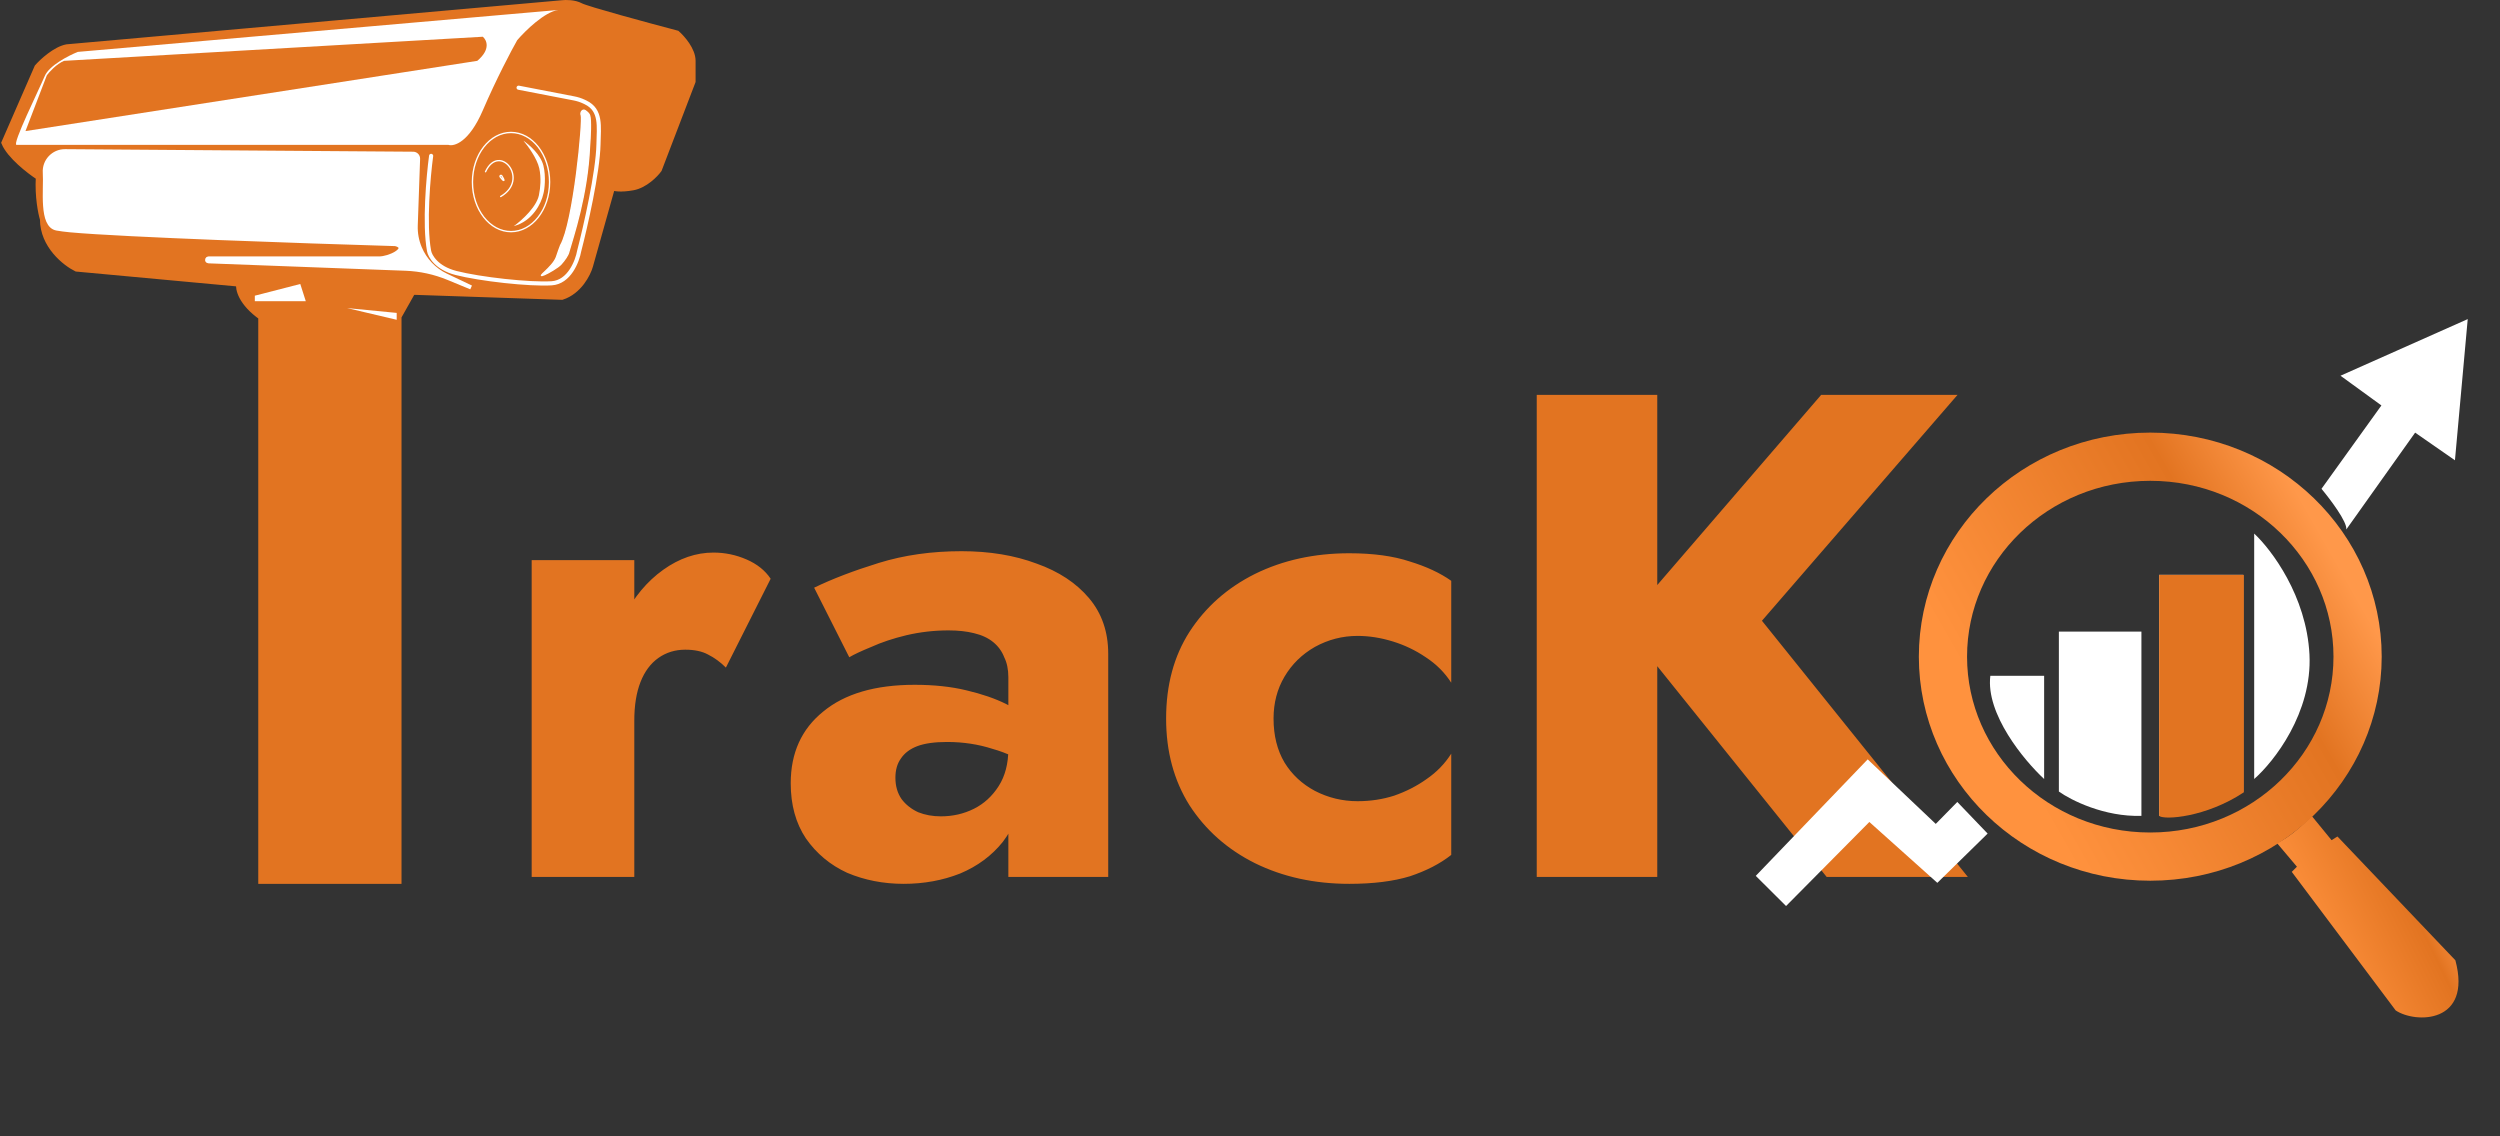 <svg width="1815" height="825" viewBox="0 0 1815 825" fill="none" xmlns="http://www.w3.org/2000/svg">
<rect x="0" y="0" width="1815" height="825" fill="#333333" stroke="none"/>
<path d="M27 48.669L3 103.669C7 113.269 21.333 124.336 28 128.669C27.2 142.669 29.667 154.836 31 159.169C31 178.369 47.333 191.169 55.5 195.169L174.5 206.169L275 211.169L408 215.669C420.4 211.669 426.833 199.002 428.5 193.169L444.5 136.169C445.833 136.836 450.7 137.769 459.5 136.169C468.3 134.569 475.833 126.836 478.5 123.169L503 59.169V44.169C503 36.169 495.333 27.502 491.5 24.169C470 18.502 425.9 6.569 421.5 4.169C417.1 1.769 410.667 1.836 408 2.169L48.5 34.169C40.1 35.769 30.667 44.502 27 48.669Z" fill="#E27421" stroke="#E27421" stroke-width="4"/>
<path d="M325.5 105.169H12C8.5 105.169 28.5 64.669 32.5 55.169C35.7 47.569 49.833 40.336 56.5 37.669C170.383 27.759 389.52 8.675 405.392 7.233C405.597 7.207 405.799 7.185 406 7.169C406.562 7.124 406.338 7.147 405.392 7.233C395.421 8.536 381.379 22.31 375.5 29.169C371.333 36.502 360.5 56.969 350.5 80.169C340.5 103.369 329.667 106.502 325.5 105.169Z" fill="white"/>
<path d="M460.5 406.669V636.669H386V406.669H460.5ZM527 484.669C523 480.669 518.667 477.502 514 475.169C509.667 472.836 504.167 471.669 497.5 471.669C490.167 471.669 483.667 473.669 478 477.669C472.333 481.669 468 487.502 465 495.169C462 502.836 460.5 512.169 460.5 523.169L442.5 496.669C442.5 478.336 446 462.002 453 447.669C460.333 433.336 469.833 422.002 481.5 413.669C493.167 405.336 505.333 401.169 518 401.169C526.333 401.169 534.333 402.836 542 406.169C549.667 409.502 555.5 414.169 559.5 420.169L527 484.669ZM650.066 564.669C650.066 570.669 651.566 575.836 654.566 580.169C657.566 584.169 661.566 587.336 666.566 589.669C671.566 591.669 677.066 592.669 683.066 592.669C691.733 592.669 699.733 590.836 707.066 587.169C714.4 583.502 720.4 578.002 725.066 570.669C729.733 563.336 732.066 554.336 732.066 543.669L740.066 573.669C740.066 588.336 736.066 600.836 728.066 611.169C720.066 621.169 709.733 628.836 697.066 634.169C684.4 639.169 670.733 641.669 656.066 641.669C641.4 641.669 627.733 639.002 615.066 633.669C602.733 628.002 592.733 619.669 585.066 608.669C577.733 597.669 574.066 584.336 574.066 568.669C574.066 546.669 581.9 529.336 597.566 516.669C613.233 503.669 635.4 497.169 664.066 497.169C678.066 497.169 690.566 498.502 701.566 501.169C712.9 503.836 722.566 507.169 730.566 511.169C738.566 515.169 744.566 519.336 748.566 523.669V557.169C740.566 551.169 731.233 546.669 720.566 543.669C710.233 540.336 699.233 538.669 687.566 538.669C678.566 538.669 671.4 539.669 666.066 541.669C660.733 543.669 656.733 546.669 654.066 550.669C651.4 554.336 650.066 559.002 650.066 564.669ZM616.566 477.169L591.066 426.669C604.066 420.336 619.733 414.336 638.066 408.669C656.4 403.002 676.4 400.169 698.066 400.169C718.4 400.169 736.566 403.169 752.566 409.169C768.566 414.836 781.233 423.169 790.566 434.169C799.9 445.169 804.566 458.669 804.566 474.669V636.669H732.066V491.669C732.066 486.002 731.066 481.169 729.066 477.169C727.4 472.836 724.733 469.169 721.066 466.169C717.4 463.169 712.733 461.002 707.066 459.669C701.733 458.336 695.566 457.669 688.566 457.669C678.233 457.669 668.066 458.836 658.066 461.169C648.4 463.502 639.9 466.336 632.566 469.669C625.233 472.669 619.9 475.169 616.566 477.169ZM924.598 521.669C924.598 534.002 927.264 544.669 932.598 553.669C937.931 562.336 945.264 569.169 954.598 574.169C964.264 579.169 974.598 581.669 985.598 581.669C994.931 581.669 1003.76 580.336 1012.1 577.669C1020.76 574.669 1028.6 570.669 1035.6 565.669C1042.93 560.669 1048.93 554.502 1053.6 547.169V620.669C1045.6 627.002 1035.6 632.169 1023.6 636.169C1011.6 639.836 996.931 641.669 979.598 641.669C954.264 641.669 931.431 636.669 911.098 626.669C891.098 616.669 875.264 602.669 863.598 584.669C852.264 566.669 846.598 545.669 846.598 521.669C846.598 497.336 852.264 476.336 863.598 458.669C875.264 440.669 891.098 426.669 911.098 416.669C931.431 406.669 954.264 401.669 979.598 401.669C996.931 401.669 1011.6 403.669 1023.6 407.669C1035.6 411.336 1045.6 416.002 1053.6 421.669V495.669C1048.93 488.336 1042.76 482.169 1035.1 477.169C1027.76 472.169 1019.76 468.336 1011.1 465.669C1002.43 463.002 993.931 461.669 985.598 461.669C974.598 461.669 964.264 464.336 954.598 469.669C945.264 475.002 937.931 482.169 932.598 491.169C927.264 500.169 924.598 510.336 924.598 521.669ZM1115.67 286.669H1203.17V636.669H1115.67V286.669ZM1322.17 286.669H1421.17L1279.17 450.669L1428.67 636.669H1326.17L1178.67 453.169L1322.17 286.669Z" fill="#E27421"/>
<path d="M1484.04 490.647H1444.98C1441.56 518.471 1469.59 552.181 1484.04 565.557V490.647Z" fill="white"/>
<path d="M1494.74 574.654V458.542H1554.67V592.311C1527.7 593.167 1503.48 580.896 1494.74 574.654Z" fill="white"/>
<path d="M1628.51 417.341H1567.51V592.311C1588.06 595.736 1616.74 581.967 1628.51 574.654V417.341Z" fill="white"/>
<path d="M1636.54 565.557V387.377C1649.02 398.97 1674.53 432.751 1676.67 475.129C1678.81 517.507 1650.81 553.072 1636.54 565.557Z" fill="white"/>
<path d="M1667.57 629.231L1653.12 612.109C1662.54 607.828 1673.81 597.127 1678.27 592.311L1692.72 609.969L1697 607.293L1782.61 697.186C1794.92 743.203 1753.72 743.203 1739.27 733.572L1663.83 632.977L1667.57 629.231Z" fill="url(#paint0_linear_26_51)"/>
<path d="M1274.69 635.881L1296.68 657.777L1357.15 596.756L1406.5 640.943L1443.02 605.18L1421 582.214L1405.36 598.152L1355.94 551.291L1274.69 635.881Z" fill="white"/>
<path d="M1753.39 314.089L1703.41 384.395C1704.24 379.045 1691.75 362.488 1685.4 354.878L1728.9 294.35L1699.2 272.775L1791.57 231.669L1782.29 334.17L1753.39 314.089Z" fill="white"/>
<path d="M1561.09 331.571C1644.76 331.571 1711.61 397.093 1711.61 476.735C1711.61 556.376 1644.76 621.898 1561.09 621.898C1477.43 621.898 1410.58 556.377 1410.58 476.735C1410.58 397.093 1477.43 331.571 1561.09 331.571Z" stroke="url(#paint1_linear_26_51)" stroke-width="35"/>
<path d="M1567.51 592.311V417.341H1629.05V575.189C1601.76 593.382 1571.08 595.522 1567.51 592.311Z" fill="#E27421"/>
<path d="M312.999 113.169C310.999 128.002 307.899 162.569 311.499 182.169C312.166 186.002 317 194.569 331 198.169C348.5 202.669 384.5 206.669 400.5 205.669C413.3 204.869 419.166 189.669 420.5 182.169C425 164.836 434.1 125.069 434.5 104.669V104.669C434.753 91.733 436.748 79.907 425.08 74.315C424.729 74.147 424.369 73.975 424.002 73.801C421.694 72.708 419.232 71.924 416.724 71.44L376.5 63.669" stroke="white" stroke-width="3" stroke-linecap="round"/>
<path d="M407 178.169C416.5 161.669 423.5 87.169 422 83.669C421.129 81.636 422.979 79.072 424.816 80.304C426.33 81.319 427.549 82.466 428 83.669C429.2 86.869 428.5 100.002 428 106.169C426.5 141.669 415.833 172.669 413 182.669C412.465 185.345 409.812 188.915 407.316 191.735C405.215 194.107 398.203 198.165 395.283 199.397C387.867 202.528 401.279 194.243 403.983 186.66C405.182 183.297 406.209 179.95 407 178.169Z" fill="white" stroke="white" stroke-linecap="round"/>
<path d="M364.839 130.476L363.16 128.461C362.843 128.081 363.008 127.5 363.479 127.343C363.785 127.241 364.123 127.362 364.294 127.636C366.525 131.223 365.934 131.322 365.202 130.82C365.064 130.725 364.946 130.604 364.839 130.476Z" stroke="white" stroke-linecap="round"/>
<path d="M352.5 124.669C362.5 103.169 385 130.169 363.5 142.669" stroke="white" stroke-linecap="round"/>
<path d="M34 54.669L18.5 95.169L346.5 44.169C356.5 35.769 353.333 29.002 350.5 26.669L46.5 44.169C40.9 46.569 35.833 52.169 34 54.669Z" fill="#E27421"/>
<path d="M394.5 120.169C392.5 112.169 384 104.836 380 102.169C383.167 105.836 389.9 114.969 391.5 122.169C393.1 129.369 392.167 137.169 391.5 140.169C390.7 149.369 378.833 160.002 373 164.169C386.6 160.569 393 147.669 394.5 140.669C395.333 137.836 396.5 128.169 394.5 120.169Z" fill="white"/>
<path d="M371 96.169C386.356 96.169 399 112.165 399 132.169C399 152.174 386.356 168.169 371 168.169C355.644 168.169 343 152.174 343 132.169C343 112.165 355.644 96.169 371 96.169Z" stroke="white"/>
<path d="M51 167.169C47.243 166.824 44.005 166.394 41.224 165.901C29.438 163.81 33.363 137.313 32.558 125.37C31.987 116.895 38.742 109.722 47.236 109.785L300 111.643C301.937 111.658 303.5 113.232 303.5 115.169L301.798 163.679C301.602 169.273 302.619 174.843 304.78 180.006C308.463 188.804 315.261 195.936 323.873 200.037L342 208.669L325.372 201.807C315.535 197.747 305.056 195.464 294.422 195.064L151.331 189.682C151.116 189.673 150.909 189.596 150.74 189.462C149.997 188.867 150.418 187.669 151.369 187.669H275.172C282.807 187.669 295.802 181.089 288.912 177.797C287.285 177.02 286.144 177.144 284.342 177.091C220.923 175.208 89.651 170.719 51 167.169Z" fill="white" stroke="white" stroke-width="3" stroke-linecap="round"/>
<path d="M190.5 229.669C175.7 219.269 173.667 209.336 174.5 205.669L297.5 213.669L288.5 229.669V638.669H190.5V229.669Z" fill="#E27421" stroke="#E27421" stroke-width="6"/>
<path d="M185 218.669V214.669L218 206.169L222 218.669H185Z" fill="white"/>
<path d="M252 223.669L288 232.169V227.169L252 223.669Z" fill="white"/>
<defs>
<linearGradient id="paint0_linear_26_51" x1="1773.34" y1="637.085" x2="1665.91" y2="690.31" gradientUnits="userSpaceOnUse">
<stop stop-color="#FF984A"/>
<stop offset="0.25" stop-color="#E27421"/>
<stop offset="0.928" stop-color="#FF923E"/>
</linearGradient>
<linearGradient id="paint1_linear_26_51" x1="1699.68" y1="413.595" x2="1441.77" y2="560.206" gradientUnits="userSpaceOnUse">
<stop stop-color="#FF984A"/>
<stop offset="0.25" stop-color="#E27421"/>
<stop offset="0.928" stop-color="#FF923E"/>
</linearGradient>
</defs>
</svg>
